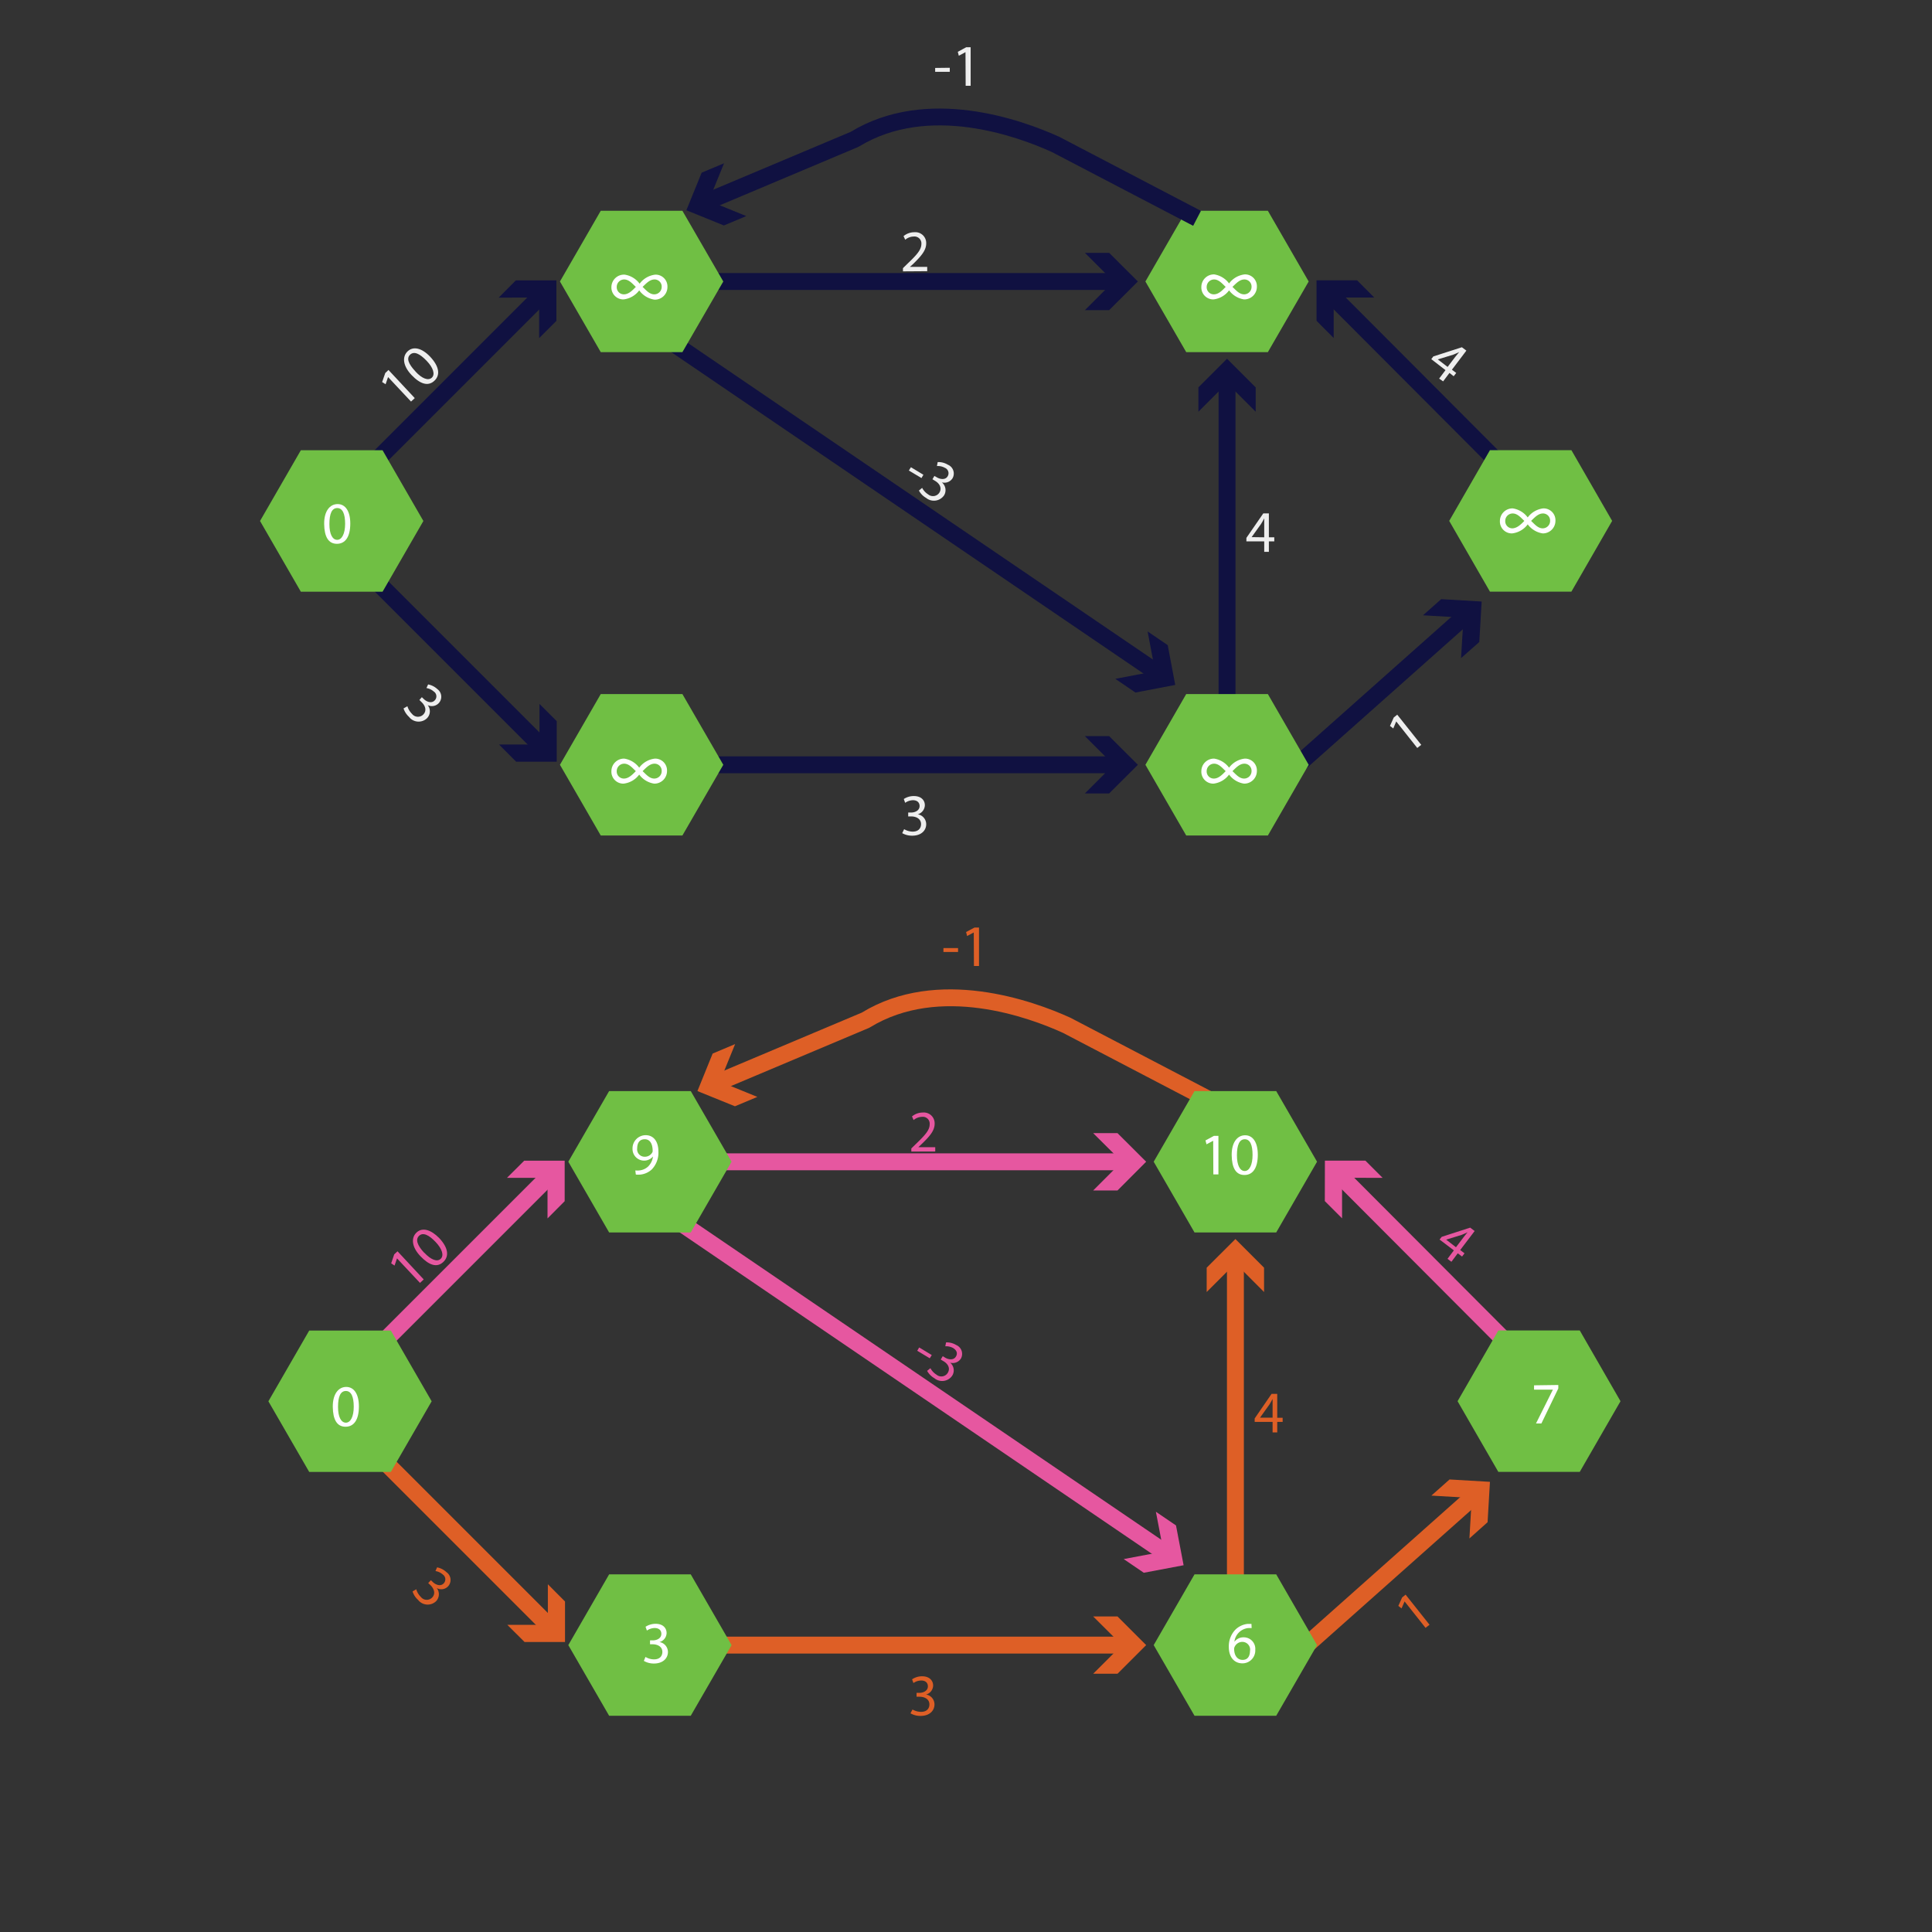 <svg id="Layer_1" data-name="Layer 1" xmlns="http://www.w3.org/2000/svg" viewBox="0 0 228.62 228.62"><rect x="0" y="0" width="228.62" height="228.62" fill="#333333" stroke="none"/><defs><style>.cls-1{fill:#101141;}.cls-2{fill:#70bf44;}.cls-3{fill:#fff;}.cls-4{fill:#eee;}.cls-5{fill:#e657a0;}.cls-6{fill:#de5f26;}.cls-7{opacity:0;}.cls-8{fill:none;}</style></defs><title>bellmanford</title><rect class="cls-1" x="138.41" y="160.19" width="27.98" height="2" transform="translate(-167.42 38.48) rotate(-45)"/><polygon class="cls-1" points="63.8 40.01 63.8 35.21 59.01 35.22 61.04 33.18 65.84 33.18 65.84 37.97 63.8 40.01"/><rect class="cls-1" x="248.62" y="196.97" width="26.41" height="2" transform="translate(-163.47 107.47) rotate(-41.64)"/><polygon class="cls-1" points="172.89 77.88 173.18 73.09 168.39 72.81 170.54 70.9 175.33 71.18 175.05 75.97 172.89 77.88"/><rect class="cls-1" x="84.22" y="32.31" width="48.14" height="2"/><polygon class="cls-1" points="128.38 36.7 131.77 33.31 128.38 29.92 131.25 29.92 134.65 33.31 131.25 36.7 128.38 36.7"/><rect class="cls-1" x="84.22" y="89.5" width="48.14" height="2"/><polygon class="cls-1" points="128.38 93.89 131.77 90.5 128.38 87.11 131.25 87.11 134.65 90.5 131.25 93.89 128.38 93.89"/><rect class="cls-1" x="144.2" y="44.74" width="2" height="39.08"/><polygon class="cls-1" points="148.59 48.72 145.2 45.33 141.81 48.72 141.81 45.84 145.2 42.45 148.59 45.84 148.59 48.72"/><rect class="cls-1" x="151.15" y="180.42" width="2" height="28.83" transform="translate(-191.28 48.14) rotate(-45)"/><polygon class="cls-1" points="59.05 88.1 63.84 88.1 63.84 83.3 65.88 85.34 65.88 90.14 61.08 90.14 59.05 88.1"/><rect class="cls-1" x="205.62" y="142.14" width="2" height="69.28" transform="translate(-153.85 131.62) rotate(-55.76)"/><polygon class="cls-1" points="131.98 80.33 136.69 79.43 135.8 74.72 138.18 76.34 139.07 81.05 134.36 81.95 131.98 80.33"/><polygon class="cls-2" points="45.27 53.28 35.6 53.28 30.77 61.65 35.6 70.02 45.27 70.02 50.1 61.65 45.27 53.28"/><rect class="cls-1" x="264.35" y="147.21" width="2" height="27.94" transform="translate(-134.43 117.95) rotate(-44.93)"/><polygon class="cls-1" points="162.62 35.21 157.82 35.21 157.82 40 155.79 37.96 155.79 33.17 160.59 33.17 162.62 35.21"/><polygon class="cls-2" points="176.31 53.27 185.95 53.27 190.77 61.64 185.95 70.01 176.31 70.01 171.49 61.64 176.31 53.27"/><polygon class="cls-2" points="80.75 82.13 71.09 82.13 66.26 90.5 71.09 98.87 80.75 98.87 85.59 90.5 80.75 82.13"/><polygon class="cls-2" points="150.03 82.13 140.37 82.13 135.54 90.5 140.37 98.87 150.03 98.87 154.86 90.5 150.03 82.13"/><polygon class="cls-2" points="80.75 24.94 71.09 24.94 66.26 33.31 71.09 41.67 80.75 41.67 85.59 33.31 80.75 24.94"/><polygon class="cls-2" points="150.03 24.94 140.37 24.94 135.54 33.31 140.37 41.67 150.03 41.67 154.86 33.31 150.03 24.94"/><path class="cls-3" d="M139.53,178.45c0,1.55-.57,2.4-1.58,2.4s-1.49-.83-1.51-2.34.66-2.36,1.59-2.36S139.53,177,139.53,178.45Zm-2.47.07c0,1.18.36,1.86.92,1.86s.94-.74.94-1.9-.29-1.86-.93-1.86S137.06,177.28,137.06,178.52Z" transform="translate(-98.08 -116.5)"/><path class="cls-4" d="M144,161.12h0l-.29.85-.41-.26.37-1.07.38-.36,3.11,3.33-.44.41Z" transform="translate(-98.08 -116.5)"/><path class="cls-4" d="M149,158.73c1.05,1.13,1.21,2.15.48,2.83s-1.66.41-2.7-.68-1.13-2.18-.46-2.81S148,157.67,149,158.73Zm-1.76,1.73c.8.87,1.53,1.11,1.94.73s.18-1.17-.62-2-1.47-1.16-1.94-.73S146.4,159.56,147.25,160.46Z" transform="translate(-98.08 -116.5)"/><path class="cls-4" d="M146.29,200.07a2.12,2.12,0,0,0,.54.9.89.89,0,0,0,1.35.07c.44-.47.21-1.06-.23-1.47l-.24-.24L148,199l.25.24c.33.31.9.53,1.27.14a.68.68,0,0,0-.11-1.05,1.72,1.72,0,0,0-.87-.41l.2-.43a2.21,2.21,0,0,1,1.1.56,1.11,1.11,0,0,1-1.15,1.89h0a1.17,1.17,0,0,1-.07,1.54,1.43,1.43,0,0,1-2.14-.15,2.39,2.39,0,0,1-.65-1Z" transform="translate(-98.08 -116.5)"/><path class="cls-4" d="M268.38,161.3l.75-1L267.45,159l.24-.32,3.38-1.09.53.4-1.71,2.26.51.38-.3.39-.5-.39-.75,1Zm1-1.38.92-1.21.45-.55,0,0c-.27.13-.48.22-.7.31l-1.83.56h0Z" transform="translate(-98.08 -116.5)"/><path class="cls-4" d="M210.47,124.52V125h-1.73v-.46Z" transform="translate(-98.08 -116.5)"/><path class="cls-4" d="M212.33,122.67h0l-.79.43-.12-.47,1-.54h.52v4.56h-.59Z" transform="translate(-98.08 -116.5)"/><path class="cls-4" d="M204.93,148.61v-.38l.48-.47c1.17-1.11,1.69-1.7,1.7-2.38a.82.82,0,0,0-.91-.89,1.57,1.57,0,0,0-1,.38l-.2-.43a2,2,0,0,1,1.29-.46,1.28,1.28,0,0,1,1.39,1.32c0,.84-.61,1.52-1.56,2.45l-.37.33v0h2.05v.51Z" transform="translate(-98.08 -116.5)"/><path class="cls-4" d="M247.68,181.8v-1.24h-2.11v-.41l2-2.9h.66v2.83h.64v.48h-.64v1.24Zm0-1.72v-1.52c0-.24,0-.48,0-.72h0c-.14.27-.25.46-.38.67l-1.11,1.55v0Z" transform="translate(-98.08 -116.5)"/><path class="cls-4" d="M207.35,172.68l-.23.39-1.49-.89.24-.39Z" transform="translate(-98.08 -116.5)"/><path class="cls-4" d="M207.2,174.23a2,2,0,0,0,.71.77.9.9,0,0,0,1.34-.22c.32-.55,0-1.08-.54-1.39l-.29-.18.23-.39.3.17c.38.23,1,.33,1.27-.13a.69.69,0,0,0-.33-1,1.67,1.67,0,0,0-.94-.21l.09-.47a2.14,2.14,0,0,1,1.2.31,1.13,1.13,0,0,1,.56,1.6,1.14,1.14,0,0,1-1.27.49h0a1.19,1.19,0,0,1,.27,1.53,1.46,1.46,0,0,1-2.13.31,2.21,2.21,0,0,1-.85-.87Z" transform="translate(-98.08 -116.5)"/><path class="cls-4" d="M205.07,214.62a2.09,2.09,0,0,0,1,.29c.79,0,1-.51,1-.89,0-.63-.58-.91-1.17-.91h-.35v-.46h.35c.44,0,1-.23,1-.77,0-.36-.23-.69-.8-.69a1.7,1.7,0,0,0-.91.31l-.16-.45a2.13,2.13,0,0,1,1.19-.35c.9,0,1.3.53,1.3,1.08a1.15,1.15,0,0,1-.84,1.08h0a1.19,1.19,0,0,1,1,1.17c0,.73-.57,1.36-1.66,1.36a2.37,2.37,0,0,1-1.18-.3Z" transform="translate(-98.08 -116.5)"/><path class="cls-4" d="M263.3,201.87h0l-.35.83-.39-.3.45-1,.41-.33,2.84,3.57-.47.37Z" transform="translate(-98.08 -116.5)"/><path class="cls-3" d="M173.72,150.86a2.68,2.68,0,0,1-1.85,1.07,1.41,1.41,0,0,1-1.44-1.48A1.49,1.49,0,0,1,172,149a2.72,2.72,0,0,1,1.77,1.07,2.68,2.68,0,0,1,1.85-1.07,1.4,1.4,0,0,1,1.44,1.48,1.49,1.49,0,0,1-1.52,1.48A2.72,2.72,0,0,1,173.72,150.86Zm-.4-.41c-.39-.36-.8-.88-1.38-.88a.88.88,0,0,0-.88.88.84.84,0,0,0,.85.88C172.48,151.33,172.94,150.84,173.32,150.45Zm3.06,0a.84.84,0,0,0-.85-.88c-.57,0-1,.49-1.41.88.39.36.8.88,1.38.88A.88.88,0,0,0,176.38,150.45Z" transform="translate(-98.08 -116.5)"/><path class="cls-3" d="M278.86,178.55a2.68,2.68,0,0,1-1.85,1.07,1.41,1.41,0,0,1-1.44-1.48,1.49,1.49,0,0,1,1.52-1.48,2.72,2.72,0,0,1,1.77,1.07,2.68,2.68,0,0,1,1.84-1.07,1.4,1.4,0,0,1,1.44,1.48,1.49,1.49,0,0,1-1.51,1.48A2.72,2.72,0,0,1,278.86,178.55Zm-.4-.41c-.39-.36-.8-.88-1.38-.88a.88.88,0,0,0-.88.88.84.84,0,0,0,.85.88C277.62,179,278.08,178.53,278.46,178.14Zm3.05,0a.84.84,0,0,0-.85-.88c-.56,0-1,.49-1.4.88.39.36.8.88,1.37.88A.88.88,0,0,0,281.51,178.14Z" transform="translate(-98.08 -116.5)"/><path class="cls-3" d="M173.72,208.16a2.68,2.68,0,0,1-1.85,1.07,1.41,1.41,0,0,1-1.44-1.48,1.49,1.49,0,0,1,1.52-1.48,2.72,2.72,0,0,1,1.77,1.07,2.68,2.68,0,0,1,1.85-1.07,1.4,1.4,0,0,1,1.44,1.48,1.49,1.49,0,0,1-1.52,1.48A2.72,2.72,0,0,1,173.72,208.16Zm-.4-.41c-.39-.36-.8-.88-1.38-.88a.88.88,0,0,0-.88.88.84.84,0,0,0,.85.88C172.48,208.63,172.94,208.14,173.32,207.75Zm3.06,0a.84.84,0,0,0-.85-.88c-.57,0-1,.49-1.41.88.39.36.8.88,1.38.88A.88.88,0,0,0,176.38,207.75Z" transform="translate(-98.08 -116.5)"/><path class="cls-3" d="M243.52,150.86a2.68,2.68,0,0,1-1.84,1.07,1.41,1.41,0,0,1-1.44-1.48,1.49,1.49,0,0,1,1.52-1.48,2.72,2.72,0,0,1,1.76,1.07,2.68,2.68,0,0,1,1.85-1.07,1.4,1.4,0,0,1,1.44,1.48,1.49,1.49,0,0,1-1.52,1.48A2.72,2.72,0,0,1,243.52,150.86Zm-.4-.41c-.39-.36-.8-.88-1.37-.88a.88.88,0,0,0-.88.88.84.84,0,0,0,.85.88C242.29,151.33,242.74,150.84,243.12,150.45Zm3.06,0a.84.84,0,0,0-.85-.88c-.57,0-1,.49-1.41.88.39.36.8.88,1.38.88A.88.88,0,0,0,246.18,150.45Z" transform="translate(-98.08 -116.5)"/><path class="cls-3" d="M243.52,208.16a2.68,2.68,0,0,1-1.84,1.07,1.41,1.41,0,0,1-1.44-1.48,1.49,1.49,0,0,1,1.52-1.48,2.72,2.72,0,0,1,1.76,1.07,2.68,2.68,0,0,1,1.85-1.07,1.4,1.4,0,0,1,1.44,1.48,1.49,1.49,0,0,1-1.52,1.48A2.72,2.72,0,0,1,243.52,208.16Zm-.4-.41c-.39-.36-.8-.88-1.37-.88a.88.88,0,0,0-.88.88.84.84,0,0,0,.85.88C242.29,208.63,242.74,208.14,243.12,207.75Zm3.06,0a.84.84,0,0,0-.85-.88c-.57,0-1,.49-1.41.88.39.36.8.88,1.38.88A.88.88,0,0,0,246.18,207.75Z" transform="translate(-98.08 -116.5)"/><rect class="cls-5" x="139.4" y="264.36" width="27.98" height="2" transform="translate(-240.79 69.68) rotate(-45)"/><polygon class="cls-5" points="64.79 144.18 64.79 139.38 59.99 139.38 62.03 137.35 66.82 137.35 66.82 142.14 64.79 144.18"/><rect class="cls-6" x="249.61" y="301.14" width="26.41" height="2" transform="translate(-232.44 134.56) rotate(-41.65)"/><polygon class="cls-6" points="173.88 182.05 174.16 177.26 169.38 176.98 171.53 175.07 176.31 175.35 176.03 180.13 173.88 182.05"/><rect class="cls-5" x="85.21" y="136.48" width="48.14" height="2"/><polygon class="cls-5" points="129.36 140.87 132.76 137.47 129.36 134.09 132.24 134.09 135.63 137.47 132.24 140.87 129.36 140.87"/><rect class="cls-6" x="85.21" y="193.67" width="48.14" height="2"/><polygon class="cls-6" points="129.36 198.06 132.76 194.67 129.36 191.28 132.24 191.28 135.63 194.67 132.24 198.06 129.36 198.06"/><rect class="cls-6" x="145.19" y="148.9" width="2" height="39.08"/><polygon class="cls-6" points="149.58 152.89 146.19 149.49 142.79 152.89 142.79 150.01 146.19 146.62 149.58 150.01 149.58 152.89"/><rect class="cls-6" x="152.13" y="284.58" width="2" height="28.83" transform="translate(-264.65 79.36) rotate(-45)"/><polygon class="cls-6" points="60.03 192.27 64.83 192.27 64.83 187.47 66.86 189.51 66.86 194.3 62.07 194.3 60.03 192.27"/><rect class="cls-5" x="206.61" y="246.3" width="2" height="69.28" transform="translate(-239.53 177.99) rotate(-55.76)"/><polygon class="cls-5" points="132.97 184.49 137.68 183.6 136.78 178.89 139.16 180.51 140.06 185.22 135.35 186.11 132.97 184.49"/><polygon class="cls-2" points="46.25 157.45 36.59 157.45 31.76 165.82 36.59 174.18 46.25 174.18 51.08 165.82 46.25 157.45"/><rect class="cls-5" x="265.34" y="251.38" width="2" height="27.94" transform="translate(-207.7 149.06) rotate(-44.93)"/><polygon class="cls-5" points="163.61 139.38 158.81 139.37 158.81 144.17 156.77 142.13 156.78 137.34 161.57 137.34 163.61 139.38"/><path class="cls-6" d="M240.57,247.45l-16.71-8.73c-4.08-1.86-14.59-5.69-22.83-.65l-.13.07-17.8,7.5-.78-1.84,17.73-7.47c9-5.49,20.28-1.41,24.69.6l16.76,8.75Z" transform="translate(-98.08 -116.5)"/><polygon class="cls-6" points="86.99 123.55 85.18 127.99 89.62 129.8 86.97 130.91 82.53 129.11 84.33 124.67 86.99 123.55"/><path class="cls-1" d="M239.27,143.22l-16.72-8.73c-4.08-1.86-14.58-5.69-22.82-.65l-.14.07-17.8,7.5-.78-1.84,17.74-7.47c9.05-5.49,20.27-1.41,24.68.59l16.76,8.76Z" transform="translate(-98.08 -116.5)"/><polygon class="cls-1" points="85.68 19.32 83.87 23.76 88.31 25.57 85.66 26.68 81.22 24.88 83.03 20.43 85.68 19.32"/><polygon class="cls-2" points="177.3 157.44 186.94 157.44 191.76 165.81 186.94 174.17 177.3 174.17 172.48 165.81 177.3 157.44"/><polygon class="cls-2" points="81.74 186.3 72.08 186.3 67.25 194.67 72.08 203.03 81.74 203.03 86.57 194.67 81.74 186.3"/><polygon class="cls-2" points="151.02 186.3 141.35 186.3 136.52 194.67 141.35 203.03 151.02 203.03 155.85 194.67 151.02 186.3"/><polygon class="cls-2" points="81.74 129.11 72.08 129.11 67.25 137.47 72.08 145.84 81.74 145.84 86.57 137.47 81.74 129.11"/><polygon class="cls-2" points="151.02 129.11 141.35 129.11 136.52 137.47 141.35 145.84 151.02 145.84 155.85 137.47 151.02 129.11"/><path class="cls-3" d="M140.55,282.93c0,1.55-.57,2.4-1.58,2.4s-1.49-.83-1.51-2.34.66-2.37,1.59-2.37S140.55,281.48,140.55,282.93Zm-2.47.07c0,1.18.37,1.85.93,1.85s.93-.73.93-1.89-.29-1.86-.93-1.86S138.08,281.76,138.08,283Z" transform="translate(-98.08 -116.5)"/><path class="cls-5" d="M145.06,265.41h0l-.29.85-.4-.26.36-1.07.39-.36,3.1,3.33-.44.41Z" transform="translate(-98.08 -116.5)"/><path class="cls-5" d="M150.05,263c1.06,1.13,1.22,2.15.48,2.84s-1.66.4-2.7-.69-1.13-2.18-.45-2.81S149.06,262,150.05,263Zm-1.76,1.74c.81.86,1.53,1.11,1.94.72s.18-1.17-.61-2-1.48-1.16-1.94-.73S147.44,263.85,148.29,264.76Z" transform="translate(-98.08 -116.5)"/><path class="cls-6" d="M147.34,304.56a2,2,0,0,0,.53.9.89.89,0,0,0,1.36.07c.43-.47.2-1.06-.23-1.47l-.25-.23.32-.34.25.24c.32.3.89.53,1.26.14a.69.69,0,0,0-.1-1.05,1.68,1.68,0,0,0-.87-.41l.19-.44a2.22,2.22,0,0,1,1.11.57,1.12,1.12,0,0,1,.19,1.68,1.1,1.1,0,0,1-1.34.2h0a1.19,1.19,0,0,1-.07,1.55,1.44,1.44,0,0,1-2.14-.15,2.23,2.23,0,0,1-.65-1Z" transform="translate(-98.08 -116.5)"/><path class="cls-5" d="M269.37,265.46l.75-1-1.69-1.28.25-.32,3.37-1.09.53.4-1.71,2.25.51.39-.29.38-.51-.38-.75,1Zm1-1.37.92-1.21c.14-.19.29-.37.45-.56h0c-.27.13-.48.22-.71.31l-1.82.56h0Z" transform="translate(-98.08 -116.5)"/><path class="cls-6" d="M211.45,228.69v.46h-1.73v-.46Z" transform="translate(-98.08 -116.5)"/><path class="cls-6" d="M213.31,226.84h0l-.79.42-.12-.47,1-.53h.53v4.55h-.6Z" transform="translate(-98.08 -116.5)"/><path class="cls-5" d="M205.92,252.77v-.37l.48-.47c1.16-1.11,1.69-1.7,1.69-2.38a.81.81,0,0,0-.9-.89,1.6,1.6,0,0,0-1,.38l-.19-.43a2,2,0,0,1,1.29-.46,1.28,1.28,0,0,1,1.39,1.32c0,.84-.61,1.52-1.57,2.44l-.36.34h2v.51Z" transform="translate(-98.08 -116.5)"/><path class="cls-6" d="M248.67,286v-1.24h-2.12v-.41l2-2.91h.67v2.83h.64v.49h-.64V286Zm0-1.73v-1.52c0-.23,0-.47,0-.71h0c-.14.27-.25.46-.38.67l-1.11,1.55h1.49Z" transform="translate(-98.08 -116.5)"/><path class="cls-5" d="M208.34,276.85l-.24.38-1.48-.89.23-.39Z" transform="translate(-98.08 -116.5)"/><path class="cls-5" d="M208.18,278.4a2,2,0,0,0,.72.77.89.89,0,0,0,1.34-.23c.32-.55,0-1.08-.54-1.38l-.3-.18.24-.4.29.18c.39.23,1,.33,1.27-.14.19-.31.16-.7-.33-1a1.71,1.71,0,0,0-.93-.21l.09-.46a2.16,2.16,0,0,1,1.2.31,1.14,1.14,0,0,1,.56,1.6,1.15,1.15,0,0,1-1.28.49h0a1.18,1.18,0,0,1,.26,1.52,1.44,1.44,0,0,1-2.12.32,2.33,2.33,0,0,1-.86-.87Z" transform="translate(-98.08 -116.5)"/><path class="cls-6" d="M206.06,318.79a2.07,2.07,0,0,0,1,.28c.79,0,1-.5,1-.88,0-.64-.58-.91-1.18-.91h-.34v-.46h.34c.45,0,1-.23,1-.77,0-.37-.23-.69-.8-.69a1.64,1.64,0,0,0-.91.3l-.16-.44a2.1,2.1,0,0,1,1.19-.36c.89,0,1.3.54,1.3,1.09a1.13,1.13,0,0,1-.84,1.07v0a1.18,1.18,0,0,1,1,1.17c0,.72-.56,1.36-1.65,1.36a2.3,2.3,0,0,1-1.19-.31Z" transform="translate(-98.08 -116.5)"/><path class="cls-6" d="M264.29,306h0l-.36.83-.38-.3.45-1,.41-.33,2.83,3.56-.47.37Z" transform="translate(-98.08 -116.5)"/><path class="cls-3" d="M173.26,255a2.16,2.16,0,0,0,.49,0,1.77,1.77,0,0,0,1-.44,2,2,0,0,0,.6-1.21h0a1.37,1.37,0,0,1-2.42-.91,1.56,1.56,0,0,1,1.56-1.61c.93,0,1.5.75,1.5,1.92a2.85,2.85,0,0,1-.78,2.13,2.34,2.34,0,0,1-1.33.61,3,3,0,0,1-.56,0Zm.22-2.62a.88.88,0,0,0,.88,1,1,1,0,0,0,.89-.48.34.34,0,0,0,.06-.22c0-.78-.29-1.37-.93-1.37S173.48,251.77,173.48,252.41Z" transform="translate(-98.08 -116.5)"/><path class="cls-3" d="M282.48,280.39v.41l-2,4.14h-.64l2-4v0h-2.23v-.51Z" transform="translate(-98.08 -116.5)"/><path class="cls-3" d="M174.46,312.57a2,2,0,0,0,1,.29c.79,0,1-.5,1-.88,0-.64-.58-.91-1.18-.91H175v-.46h.34c.45,0,1-.23,1-.77,0-.37-.23-.69-.8-.69a1.69,1.69,0,0,0-.91.3l-.16-.45a2.21,2.21,0,0,1,1.19-.35c.9,0,1.3.53,1.3,1.09a1.13,1.13,0,0,1-.84,1.07h0a1.2,1.2,0,0,1,1,1.17c0,.73-.57,1.37-1.66,1.37a2.33,2.33,0,0,1-1.19-.31Z" transform="translate(-98.08 -116.5)"/><path class="cls-3" d="M241.64,251.49h0l-.79.42-.12-.46,1-.54h.53v4.56h-.6Z" transform="translate(-98.08 -116.5)"/><path class="cls-3" d="M246.92,253.14c0,1.55-.57,2.4-1.58,2.4s-1.49-.83-1.51-2.34.66-2.36,1.59-2.36S246.92,251.69,246.92,253.14Zm-2.47.07c0,1.18.36,1.86.92,1.86s.93-.74.93-1.9-.28-1.86-.92-1.86S244.45,252,244.45,253.21Z" transform="translate(-98.08 -116.5)"/><path class="cls-3" d="M246.19,309.16a2.58,2.58,0,0,0-.46,0,1.84,1.84,0,0,0-1.58,1.62h0a1.33,1.33,0,0,1,1.1-.53,1.36,1.36,0,0,1,1.37,1.48,1.52,1.52,0,0,1-1.51,1.6c-1,0-1.62-.76-1.62-1.94a2.85,2.85,0,0,1,.78-2.05,2.46,2.46,0,0,1,1.45-.68l.45,0Zm-.18,2.63a.92.92,0,0,0-.93-1,1,1,0,0,0-.89.56.54.54,0,0,0-.07.27c0,.75.36,1.3,1,1.3S246,312.44,246,311.79Z" transform="translate(-98.08 -116.5)"/><g class="cls-7"><rect class="cls-8" width="228.62" height="228.62"/></g></svg>